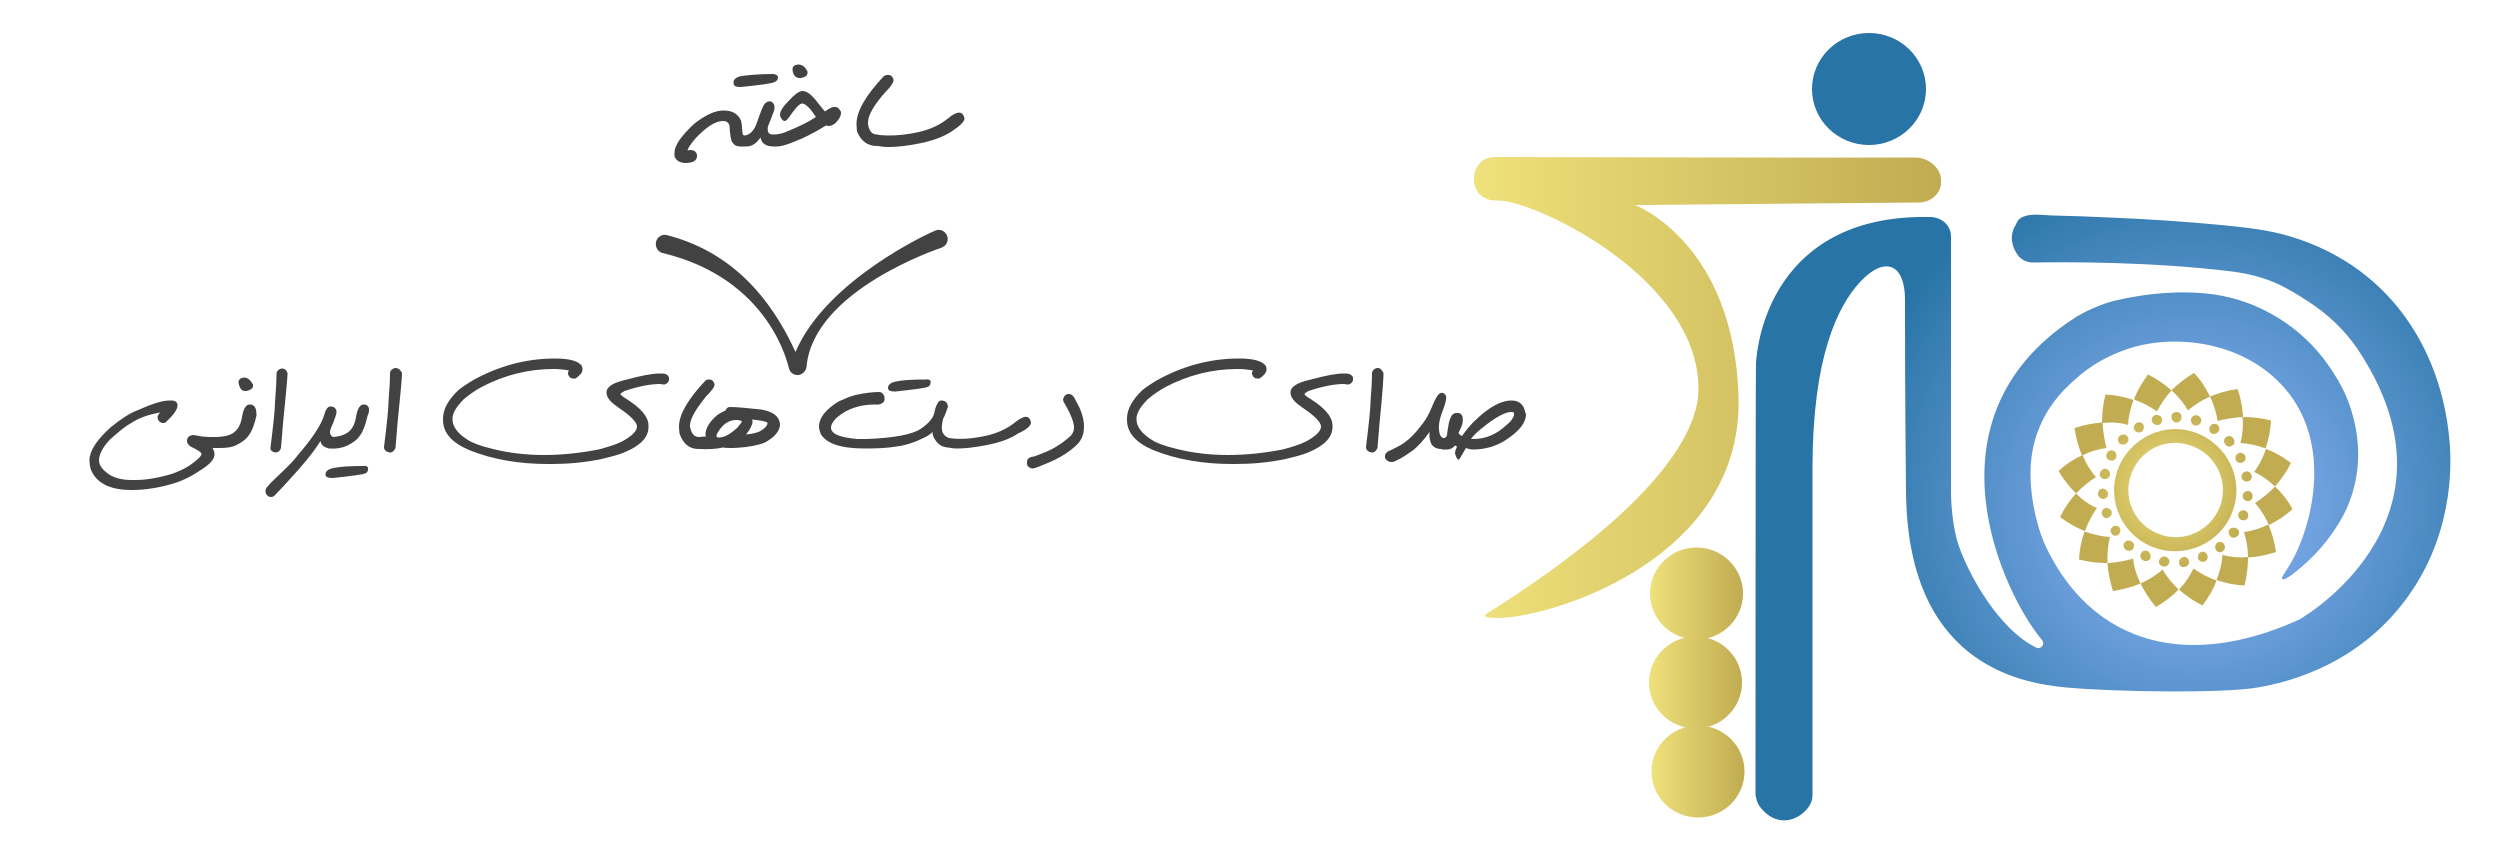<?xml version="1.0" encoding="utf-8"?>
<!-- Generator: Adobe Illustrator 23.0.1, SVG Export Plug-In . SVG Version: 6.00 Build 0)  -->
<svg version="1.1" id="OBJECTS" xmlns="http://www.w3.org/2000/svg" xmlns:xlink="http://www.w3.org/1999/xlink" x="0px" y="0px"
	 viewBox="0 0 500 170" style="enable-background:new 0 0 500 170;" xml:space="preserve">
<g>
	<radialGradient id="XMLID_2_" cx="438.536" cy="101.338" r="71.19" gradientUnits="userSpaceOnUse">
		<stop  offset="4.795011e-07" style="stop-color:#95B9FC"/>
		<stop  offset="1" style="stop-color:#2874A6"/>
	</radialGradient>
	<path id="XMLID_48_" style="fill:url(#XMLID_2_);" d="M406,43c1.6-0.2,3.4,0.1,4.7,0.1c3.7,0.1,7.4,0.2,11.2,0.4
		c7.4,0.3,14.9,0.8,22.3,1.5c4.1,0.4,8.1,0.8,12.1,1.8c21.1,5.5,32,22.7,33.6,41.4c0.5,5.4,0.6,19.6-9.2,32.3
		c-9.1,11.8-21.5,15.7-29.2,17c-6.9,1.2-28.2,0.9-38.2,0c-10-0.9-31.9-5.2-32.1-39.4C381,79.2,381,67,381,59.9c0-7.1-4-8.8-8.9-3.6
		c-4.7,5-9.6,15.4-9.6,37.3v65.4c0,0.8-0.2,1.5-0.6,2.1c-1.4,2.4-6,5.1-9.8,0.4c-0.6-0.7-1-2-1-2.8c0,0,0-84.1,0.1-86
		c0.2-4.3,3.3-30,35-29.3c2.2,0.1,4,1.7,4,3.9c0,10.8,0,40.2,0,51.1c0,3.1,0.5,7.7,1.5,10.6c2,5.9,8,16.8,15.5,20.5
		c1,0.5,1.9-0.7,1.2-1.5c-7.6-9-24.5-44,6.2-64.2c2.2-1.5,5.9-3.1,8.5-3.7c6.5-1.5,13.2-2.1,19.8-1.2c8.9,1.3,17.3,6.4,22.6,13.9
		c3.1,4.4,4.5,7.6,5.5,12.1c1.3,6.1,0.6,12.4-2.2,17.9c-2.1,4-5,7.6-8.4,10.5c-0.4,0.3-3.3,3-4,2.5c-0.3-0.2,1-1.8,2-3.6
		c3.8-6.8,8.4-23.2-1.5-34.6c-8.1-9.3-21.9-11-31.4-7.8c-3.6,1.2-7.4,3.2-10.6,6.2c-1.4,1.3-8.8,7.2-8.8,18.7c0,6,1.7,11.9,3.2,14.9
		c1.5,3,6,12,16.1,16.6c13.7,6.3,28.6,0.3,33.8-2c0.2-0.1,0.3-0.2,0.5-0.2c3.2-1.8,34-21.4,11.6-54.5c-2.5-3.6-5.8-6.7-9.5-9.1
		c-2.4-1.6-4.2-2.6-6-3.5c-3-1.4-6.2-2.2-9.4-2.6c-16.2-2-33.1-1.9-39.8-1.8c-1.3,0-2.5-0.6-3.2-1.7c-0.9-1.4-1.7-3.6-0.2-5.9
		C403.6,43.6,404.7,43.2,406,43z"/>
	<ellipse id="XMLID_47_" style="fill:#2874A6;" cx="373.8" cy="17.8" rx="11.4" ry="11.2"/>
	<g>
		<radialGradient id="SVGID_1_" cx="433.927" cy="97.46" r="16.889" gradientUnits="userSpaceOnUse">
			<stop  offset="0" style="stop-color:#EFE17B"/>
			<stop  offset="1" style="stop-color:#C1AC51"/>
		</radialGradient>
		<path style="fill:url(#SVGID_1_);" d="M420.5,84.5c-1.8,0.1-3.7,0.5-5.6,1.1c0.3,2,0.8,3.8,1.5,5.5c1.6-0.8,3.3-1.3,4.9-1.5
			C420.9,88,420.6,86.3,420.5,84.5z"/>
		<radialGradient id="SVGID_2_" cx="433.927" cy="97.46" r="16.889" gradientUnits="userSpaceOnUse">
			<stop  offset="0" style="stop-color:#EFE17B"/>
			<stop  offset="1" style="stop-color:#C1AC51"/>
		</radialGradient>
		<path style="fill:url(#SVGID_2_);" d="M425.6,85c0.1-1.7,0.5-3.4,1.1-5c-1.7-0.6-3.6-1-5.6-1.1c-0.5,1.9-0.7,3.8-0.7,5.7
			C422.3,84.4,424.1,84.5,425.6,85z"/>
		<radialGradient id="SVGID_3_" cx="433.927" cy="97.46" r="16.889" gradientUnits="userSpaceOnUse">
			<stop  offset="0" style="stop-color:#EFE17B"/>
			<stop  offset="1" style="stop-color:#C1AC51"/>
		</radialGradient>
		<path style="fill:url(#SVGID_3_);" d="M434.3,78.1c-1.3-1.2-2.9-2.3-4.7-3.2c-1.2,1.6-2.2,3.3-2.8,5c1.7,0.6,3.2,1.4,4.6,2.4
			C432.1,80.9,433.1,79.4,434.3,78.1z"/>
		<radialGradient id="SVGID_4_" cx="433.927" cy="97.46" r="16.889" gradientUnits="userSpaceOnUse">
			<stop  offset="0" style="stop-color:#EFE17B"/>
			<stop  offset="1" style="stop-color:#C1AC51"/>
		</radialGradient>
		<path style="fill:url(#SVGID_4_);" d="M437.6,82.1c1.2-1.1,2.7-2,4.4-2.8c-0.8-1.6-1.8-3.3-3.2-4.7c-1.7,1-3.3,2.2-4.5,3.5
			C435.7,79.3,436.8,80.7,437.6,82.1z"/>
		<radialGradient id="SVGID_5_" cx="433.927" cy="97.46" r="16.889" gradientUnits="userSpaceOnUse">
			<stop  offset="0" style="stop-color:#EFE17B"/>
			<stop  offset="1" style="stop-color:#C1AC51"/>
		</radialGradient>
		<path style="fill:url(#SVGID_5_);" d="M448.6,83.4c-0.1-1.8-0.4-3.7-1.1-5.6c-2,0.3-3.8,0.8-5.5,1.5c0.8,1.7,1.3,3.3,1.5,4.9
			C445.1,83.8,446.8,83.5,448.6,83.4z"/>
		<radialGradient id="SVGID_6_" cx="433.927" cy="97.46" r="16.889" gradientUnits="userSpaceOnUse">
			<stop  offset="0" style="stop-color:#EFE17B"/>
			<stop  offset="1" style="stop-color:#C1AC51"/>
		</radialGradient>
		<path style="fill:url(#SVGID_6_);" d="M448.1,88.6c1.7,0.1,3.4,0.5,5,1.1c0.6-1.7,1-3.6,1.1-5.6c-1.9-0.5-3.8-0.7-5.7-0.7
			C448.7,85.2,448.5,87,448.1,88.6z"/>
		<radialGradient id="SVGID_7_" cx="433.927" cy="97.46" r="16.889" gradientUnits="userSpaceOnUse">
			<stop  offset="0" style="stop-color:#EFE17B"/>
			<stop  offset="1" style="stop-color:#C1AC51"/>
		</radialGradient>
		<path style="fill:url(#SVGID_7_);" d="M455,97.3c1.2-1.4,2.3-2.9,3.2-4.7c-1.6-1.2-3.3-2.2-5-2.8c-0.6,1.7-1.4,3.3-2.4,4.6
			C452.2,95,453.6,96,455,97.3z"/>
		<radialGradient id="SVGID_8_" cx="433.927" cy="97.46" r="16.889" gradientUnits="userSpaceOnUse">
			<stop  offset="0" style="stop-color:#EFE17B"/>
			<stop  offset="1" style="stop-color:#C1AC51"/>
		</radialGradient>
		<path style="fill:url(#SVGID_8_);" d="M455,97.3c-1.2,1.3-2.6,2.4-4,3.3c1.1,1.2,2,2.7,2.8,4.4c1.6-0.8,3.2-1.8,4.7-3.2
			C457.5,100,456.3,98.5,455,97.3z"/>
		<radialGradient id="SVGID_9_" cx="433.927" cy="97.46" r="16.889" gradientUnits="userSpaceOnUse">
			<stop  offset="0" style="stop-color:#EFE17B"/>
			<stop  offset="1" style="stop-color:#C1AC51"/>
		</radialGradient>
		<path style="fill:url(#SVGID_9_);" d="M449.6,111.5c1.8-0.1,3.7-0.5,5.6-1.1c-0.3-2-0.8-3.8-1.5-5.5c-1.7,0.8-3.3,1.3-4.9,1.5
			C449.3,108,449.6,109.7,449.6,111.5z"/>
		<radialGradient id="SVGID_10_" cx="433.927" cy="97.46" r="16.889" gradientUnits="userSpaceOnUse">
			<stop  offset="0" style="stop-color:#EFE17B"/>
			<stop  offset="1" style="stop-color:#C1AC51"/>
		</radialGradient>
		<path style="fill:url(#SVGID_10_);" d="M444.5,111c-0.1,1.6-0.5,3.3-1.2,5c1.7,0.6,3.6,1,5.6,1.1c0.5-1.9,0.7-3.8,0.7-5.7
			C447.8,111.6,446.1,111.4,444.5,111z"/>
		<radialGradient id="SVGID_11_" cx="433.927" cy="97.46" r="16.889" gradientUnits="userSpaceOnUse">
			<stop  offset="0" style="stop-color:#EFE17B"/>
			<stop  offset="1" style="stop-color:#C1AC51"/>
		</radialGradient>
		<path style="fill:url(#SVGID_11_);" d="M435.8,117.9c1.3,1.2,2.9,2.3,4.7,3.2c1.2-1.6,2.2-3.3,2.8-5c-1.7-0.6-3.2-1.4-4.6-2.4
			C438,115.1,437.1,116.6,435.8,117.9z"/>
		<radialGradient id="SVGID_12_" cx="433.927" cy="97.46" r="16.889" gradientUnits="userSpaceOnUse">
			<stop  offset="0" style="stop-color:#EFE17B"/>
			<stop  offset="1" style="stop-color:#C1AC51"/>
		</radialGradient>
		<path style="fill:url(#SVGID_12_);" d="M432.5,113.9c-1.2,1.1-2.7,2-4.4,2.8c0.8,1.6,1.8,3.2,3.1,4.7c1.7-1,3.3-2.2,4.5-3.5
			C434.5,116.7,433.3,115.3,432.5,113.9z"/>
		<radialGradient id="SVGID_13_" cx="433.927" cy="97.46" r="16.889" gradientUnits="userSpaceOnUse">
			<stop  offset="0" style="stop-color:#EFE17B"/>
			<stop  offset="1" style="stop-color:#C1AC51"/>
		</radialGradient>
		<path style="fill:url(#SVGID_13_);" d="M421.5,112.6c0.1,1.8,0.5,3.7,1.1,5.6c2-0.3,3.8-0.8,5.5-1.5c-0.8-1.6-1.3-3.3-1.5-5
			C425.1,112.2,423.4,112.5,421.5,112.6z"/>
		<radialGradient id="SVGID_14_" cx="433.927" cy="97.46" r="16.889" gradientUnits="userSpaceOnUse">
			<stop  offset="0" style="stop-color:#EFE17B"/>
			<stop  offset="1" style="stop-color:#C1AC51"/>
		</radialGradient>
		<path style="fill:url(#SVGID_14_);" d="M422,107.4c-1.6-0.1-3.4-0.5-5.1-1.1c-0.6,1.7-1,3.6-1.1,5.6c1.9,0.5,3.8,0.7,5.7,0.7
			C421.4,110.8,421.6,109,422,107.4z"/>
		<radialGradient id="SVGID_15_" cx="433.927" cy="97.46" r="16.889" gradientUnits="userSpaceOnUse">
			<stop  offset="0" style="stop-color:#EFE17B"/>
			<stop  offset="1" style="stop-color:#C1AC51"/>
		</radialGradient>
		<path style="fill:url(#SVGID_15_);" d="M415.2,98.7c-1.2,1.3-2.3,2.9-3.2,4.7c1.6,1.2,3.3,2.2,5,2.8c0.6-1.7,1.4-3.2,2.4-4.6
			C417.9,101,416.5,100,415.2,98.7z"/>
		<radialGradient id="SVGID_16_" cx="433.927" cy="97.46" r="16.889" gradientUnits="userSpaceOnUse">
			<stop  offset="0" style="stop-color:#EFE17B"/>
			<stop  offset="1" style="stop-color:#C1AC51"/>
		</radialGradient>
		<path style="fill:url(#SVGID_16_);" d="M419.2,95.4c-1.1-1.2-2-2.7-2.7-4.4c-1.7,0.8-3.3,1.8-4.8,3.2c1,1.7,2.2,3.2,3.5,4.5
			C416.4,97.4,417.8,96.3,419.2,95.4z"/>
		<radialGradient id="SVGID_17_" cx="433.927" cy="97.46" r="16.889" gradientUnits="userSpaceOnUse">
			<stop  offset="0" style="stop-color:#EFE17B"/>
			<stop  offset="1" style="stop-color:#C1AC51"/>
		</radialGradient>
		<path style="fill:url(#SVGID_17_);" d="M423.2,91.6c0.2-0.4,0.1-1.1-0.4-1.4c-0.5-0.3-1.1-0.1-1.4,0.4c-0.3,0.5-0.1,1.2,0.4,1.4
			C422.4,92.3,423,92.1,423.2,91.6z"/>
		<radialGradient id="SVGID_18_" cx="433.927" cy="97.46" r="16.889" gradientUnits="userSpaceOnUse">
			<stop  offset="0" style="stop-color:#EFE17B"/>
			<stop  offset="1" style="stop-color:#C1AC51"/>
		</radialGradient>
		<path style="fill:url(#SVGID_18_);" d="M425.4,88.6c0.4-0.4,0.4-1,0-1.4c-0.4-0.4-1-0.4-1.5,0c-0.4,0.4-0.4,1.1,0,1.5
			C424.4,89,425,89,425.4,88.6z"/>
		<radialGradient id="SVGID_19_" cx="433.927" cy="97.46" r="16.889" gradientUnits="userSpaceOnUse">
			<stop  offset="0" style="stop-color:#EFE17B"/>
			<stop  offset="1" style="stop-color:#C1AC51"/>
		</radialGradient>
		<path style="fill:url(#SVGID_19_);" d="M428.3,86.4c0.4-0.3,0.6-0.9,0.4-1.4c-0.2-0.5-0.9-0.7-1.4-0.4c-0.5,0.3-0.7,1-0.4,1.4
			C427.2,86.5,427.8,86.6,428.3,86.4z"/>
		<radialGradient id="SVGID_20_" cx="433.927" cy="97.46" r="16.889" gradientUnits="userSpaceOnUse">
			<stop  offset="0" style="stop-color:#EFE17B"/>
			<stop  offset="1" style="stop-color:#C1AC51"/>
		</radialGradient>
		<path style="fill:url(#SVGID_20_);" d="M431.7,85c0.5-0.1,0.8-0.7,0.7-1.2c-0.1-0.6-0.7-0.9-1.3-0.8c-0.6,0.1-0.9,0.8-0.7,1.3
			C430.6,84.8,431.2,85.1,431.7,85z"/>
		<radialGradient id="SVGID_21_" cx="433.927" cy="97.46" r="16.889" gradientUnits="userSpaceOnUse">
			<stop  offset="0" style="stop-color:#EFE17B"/>
			<stop  offset="1" style="stop-color:#C1AC51"/>
		</radialGradient>
		<path style="fill:url(#SVGID_21_);" d="M435.3,84.5c0.5,0,1-0.4,1-1c0.1-0.6-0.4-1.1-1-1.1c-0.6,0-1.1,0.5-1,1
			C434.3,84.1,434.8,84.5,435.3,84.5z"/>
		<radialGradient id="SVGID_22_" cx="433.927" cy="97.46" r="16.889" gradientUnits="userSpaceOnUse">
			<stop  offset="0" style="stop-color:#EFE17B"/>
			<stop  offset="1" style="stop-color:#C1AC51"/>
		</radialGradient>
		<path style="fill:url(#SVGID_22_);" d="M438.9,85.1c0.5,0.1,1.1-0.1,1.3-0.7c0.2-0.5-0.1-1.1-0.7-1.3c-0.6-0.2-1.2,0.2-1.3,0.7
			C438.1,84.4,438.4,84.9,438.9,85.1z"/>
		<radialGradient id="SVGID_23_" cx="433.927" cy="97.46" r="16.889" gradientUnits="userSpaceOnUse">
			<stop  offset="0" style="stop-color:#EFE17B"/>
			<stop  offset="1" style="stop-color:#C1AC51"/>
		</radialGradient>
		<path style="fill:url(#SVGID_23_);" d="M443.7,86.3c0.3-0.5,0.2-1.1-0.3-1.4c-0.5-0.3-1.2-0.1-1.4,0.4c-0.3,0.5-0.1,1.1,0.3,1.4
			C442.7,86.9,443.3,86.8,443.7,86.3z"/>
		<radialGradient id="SVGID_24_" cx="433.927" cy="97.46" r="16.889" gradientUnits="userSpaceOnUse">
			<stop  offset="0" style="stop-color:#EFE17B"/>
			<stop  offset="1" style="stop-color:#C1AC51"/>
		</radialGradient>
		<path style="fill:url(#SVGID_24_);" d="M446.5,89.1c0.5-0.3,0.5-1,0.1-1.5c-0.4-0.5-1.1-0.5-1.5-0.1c-0.4,0.4-0.4,1,0,1.4
			C445.4,89.4,446,89.4,446.5,89.1z"/>
		<radialGradient id="SVGID_25_" cx="433.927" cy="97.46" r="16.889" gradientUnits="userSpaceOnUse">
			<stop  offset="0" style="stop-color:#EFE17B"/>
			<stop  offset="1" style="stop-color:#C1AC51"/>
		</radialGradient>
		<path style="fill:url(#SVGID_25_);" d="M448.5,92.5c0.5-0.2,0.8-0.8,0.5-1.4c-0.3-0.5-0.9-0.7-1.4-0.4c-0.5,0.3-0.7,0.9-0.4,1.4
			C447.4,92.5,447.9,92.7,448.5,92.5z"/>
		<radialGradient id="SVGID_26_" cx="433.927" cy="97.46" r="16.889" gradientUnits="userSpaceOnUse">
			<stop  offset="0" style="stop-color:#EFE17B"/>
			<stop  offset="1" style="stop-color:#C1AC51"/>
		</radialGradient>
		<path style="fill:url(#SVGID_26_);" d="M448.3,95.5c0.1,0.5,0.6,0.9,1.2,0.8c0.6-0.1,1-0.6,0.8-1.2c-0.1-0.6-0.7-0.9-1.2-0.8
			C448.5,94.5,448.2,95,448.3,95.5z"/>
		<radialGradient id="SVGID_27_" cx="433.927" cy="97.46" r="16.889" gradientUnits="userSpaceOnUse">
			<stop  offset="0" style="stop-color:#EFE17B"/>
			<stop  offset="1" style="stop-color:#C1AC51"/>
		</radialGradient>
		<path style="fill:url(#SVGID_27_);" d="M449.6,98.2c-0.6,0-1,0.4-1.1,0.9c0,0.5,0.3,1,0.9,1.1c0.6,0.1,1.1-0.3,1.1-0.9
			C450.6,98.7,450.1,98.2,449.6,98.2z"/>
		<radialGradient id="SVGID_28_" cx="433.927" cy="97.46" r="16.889" gradientUnits="userSpaceOnUse">
			<stop  offset="0" style="stop-color:#EFE17B"/>
			<stop  offset="1" style="stop-color:#C1AC51"/>
		</radialGradient>
		<path style="fill:url(#SVGID_28_);" d="M449,102.1c-0.5-0.2-1.1,0.1-1.3,0.6c-0.2,0.5,0.1,1.1,0.6,1.3c0.5,0.2,1.1,0,1.3-0.6
			C449.8,102.9,449.5,102.3,449,102.1z"/>
		<radialGradient id="SVGID_29_" cx="433.927" cy="97.46" r="16.889" gradientUnits="userSpaceOnUse">
			<stop  offset="0" style="stop-color:#EFE17B"/>
			<stop  offset="1" style="stop-color:#C1AC51"/>
		</radialGradient>
		<path style="fill:url(#SVGID_29_);" d="M445.9,105.9c-0.3,0.4-0.2,1,0.2,1.4c0.4,0.4,1.1,0.3,1.5-0.2c0.4-0.5,0.2-1.2-0.3-1.4
			C446.8,105.4,446.2,105.5,445.9,105.9z"/>
		<radialGradient id="SVGID_30_" cx="433.927" cy="97.46" r="16.889" gradientUnits="userSpaceOnUse">
			<stop  offset="0" style="stop-color:#EFE17B"/>
			<stop  offset="1" style="stop-color:#C1AC51"/>
		</radialGradient>
		<path style="fill:url(#SVGID_30_);" d="M443.4,108.6c-0.4,0.3-0.5,0.9-0.2,1.4c0.3,0.5,1,0.6,1.4,0.2c0.5-0.4,0.5-1,0.1-1.5
			C444.4,108.3,443.8,108.3,443.4,108.6z"/>
		<radialGradient id="SVGID_31_" cx="433.927" cy="97.46" r="16.889" gradientUnits="userSpaceOnUse">
			<stop  offset="0" style="stop-color:#EFE17B"/>
			<stop  offset="1" style="stop-color:#C1AC51"/>
		</radialGradient>
		<path style="fill:url(#SVGID_31_);" d="M440.2,110.4c-0.5,0.2-0.7,0.8-0.6,1.3c0.2,0.5,0.8,0.8,1.3,0.6c0.6-0.2,0.8-0.9,0.5-1.4
			C441.3,110.5,440.7,110.2,440.2,110.4z"/>
		<radialGradient id="SVGID_32_" cx="433.927" cy="97.46" r="16.889" gradientUnits="userSpaceOnUse">
			<stop  offset="0" style="stop-color:#EFE17B"/>
			<stop  offset="1" style="stop-color:#C1AC51"/>
		</radialGradient>
		<path style="fill:url(#SVGID_32_);" d="M436.7,111.4c-0.5,0.1-0.9,0.5-0.9,1.1c0,0.6,0.5,1,1.1,0.9c0.6-0.1,1-0.6,0.9-1.2
			C437.7,111.7,437.2,111.3,436.7,111.4z"/>
		<radialGradient id="SVGID_33_" cx="433.927" cy="97.46" r="16.889" gradientUnits="userSpaceOnUse">
			<stop  offset="0" style="stop-color:#EFE17B"/>
			<stop  offset="1" style="stop-color:#C1AC51"/>
		</radialGradient>
		<path style="fill:url(#SVGID_33_);" d="M433,111.3c-0.5-0.1-1,0.3-1.2,0.8c-0.1,0.5,0.2,1.1,0.9,1.2c0.6,0.1,1.1-0.3,1.2-0.9
			C433.9,111.9,433.5,111.4,433,111.3z"/>
		<radialGradient id="SVGID_34_" cx="433.927" cy="97.46" r="16.889" gradientUnits="userSpaceOnUse">
			<stop  offset="0" style="stop-color:#EFE17B"/>
			<stop  offset="1" style="stop-color:#C1AC51"/>
		</radialGradient>
		<path style="fill:url(#SVGID_34_);" d="M429.5,110.2c-0.5-0.2-1.1,0-1.3,0.5c-0.3,0.5-0.1,1.1,0.5,1.4c0.6,0.3,1.2,0,1.4-0.5
			C430.2,111,430,110.5,429.5,110.2z"/>
		<radialGradient id="SVGID_35_" cx="433.927" cy="97.46" r="16.889" gradientUnits="userSpaceOnUse">
			<stop  offset="0" style="stop-color:#EFE17B"/>
			<stop  offset="1" style="stop-color:#C1AC51"/>
		</radialGradient>
		<path style="fill:url(#SVGID_35_);" d="M425,108.4c-0.4,0.4-0.4,1.1,0.1,1.5c0.5,0.4,1.1,0.3,1.5-0.1c0.3-0.5,0.3-1.1-0.1-1.4
			C426,108,425.4,108,425,108.4z"/>
		<radialGradient id="SVGID_36_" cx="433.927" cy="97.46" r="16.889" gradientUnits="userSpaceOnUse">
			<stop  offset="0" style="stop-color:#EFE17B"/>
			<stop  offset="1" style="stop-color:#C1AC51"/>
		</radialGradient>
		<path style="fill:url(#SVGID_36_);" d="M422.6,105.3c-0.5,0.3-0.6,0.9-0.3,1.4s1,0.6,1.4,0.2c0.4-0.3,0.5-1,0.2-1.4
			C423.7,105.2,423.1,105,422.6,105.3z"/>
		<radialGradient id="SVGID_37_" cx="433.927" cy="97.46" r="16.889" gradientUnits="userSpaceOnUse">
			<stop  offset="0" style="stop-color:#EFE17B"/>
			<stop  offset="1" style="stop-color:#C1AC51"/>
		</radialGradient>
		<path style="fill:url(#SVGID_37_);" d="M421.1,101.6c-0.5,0.1-0.9,0.7-0.7,1.3c0.2,0.6,0.8,0.9,1.3,0.6c0.5-0.2,0.8-0.8,0.6-1.3
			C422.1,101.8,421.6,101.5,421.1,101.6z"/>
		<radialGradient id="SVGID_38_" cx="433.927" cy="97.46" r="16.889" gradientUnits="userSpaceOnUse">
			<stop  offset="0" style="stop-color:#EFE17B"/>
			<stop  offset="1" style="stop-color:#C1AC51"/>
		</radialGradient>
		<path style="fill:url(#SVGID_38_);" d="M421.6,98.7c0-0.5-0.5-0.9-1-1c-0.6,0-1,0.5-1,1.1c0,0.6,0.6,1,1.1,1
			C421.3,99.7,421.7,99.2,421.6,98.7z"/>
		<radialGradient id="SVGID_39_" cx="433.927" cy="97.46" r="16.889" gradientUnits="userSpaceOnUse">
			<stop  offset="0" style="stop-color:#EFE17B"/>
			<stop  offset="1" style="stop-color:#C1AC51"/>
		</radialGradient>
		<path style="fill:url(#SVGID_39_);" d="M420.8,95.8c0.6,0.1,1.1-0.3,1.2-0.8c0.1-0.5-0.2-1-0.7-1.2c-0.5-0.2-1.1,0.2-1.3,0.8
			C419.8,95.2,420.2,95.7,420.8,95.8z"/>
		<radialGradient id="SVGID_40_" cx="433.927" cy="97.46" r="16.889" gradientUnits="userSpaceOnUse">
			<stop  offset="0" style="stop-color:#EFE17B"/>
			<stop  offset="1" style="stop-color:#C1AC51"/>
		</radialGradient>
		<path style="fill:url(#SVGID_40_);" d="M446.5,102.3c2.4-6.3-0.9-13.3-7.2-15.7c-6.3-2.4-13.3,0.9-15.7,7.2
			c-2.4,6.3,0.9,13.4,7.2,15.7C437.1,111.8,444.2,108.6,446.5,102.3z M431.8,106.8c-4.9-1.8-7.4-7.3-5.5-12.1
			c1.8-4.9,7.2-7.4,12.1-5.5c4.9,1.8,7.4,7.2,5.6,12.1C442.1,106.2,436.7,108.7,431.8,106.8z"/>
	</g>
	<g>
		<linearGradient id="XMLID_3_" gradientUnits="userSpaceOnUse" x1="294.767" y1="77.6" x2="388.215" y2="77.6">
			<stop  offset="0" style="stop-color:#EFE17B"/>
			<stop  offset="1" style="stop-color:#C1AC51"/>
		</linearGradient>
		<path id="XMLID_46_" style="fill:url(#XMLID_3_);" d="M388.2,35.7c0,0.4,0,0.8,0,1.2c-0.3,2.1-2.3,3.6-4.4,3.6
			C371.5,40.6,327,41,327,41s19.8,7.5,20.7,38.3c0.9,29.6-30.8,42.1-45.3,44.1c-1.7,0.2-6.8,0.5-5-0.7c6.3-4.1,39.7-24.6,42.2-43.1
			c2-23.2-32.8-39.7-40.1-39.5c-6.3,0.3-6.1-8.6-0.6-8.7c12.4,0,65.3,0.2,84.3,0.1C385.6,31.6,387.9,33.3,388.2,35.7z"/>
		<linearGradient id="XMLID_4_" gradientUnits="userSpaceOnUse" x1="330.025" y1="118.657" x2="348.638" y2="118.657">
			<stop  offset="0" style="stop-color:#EFE17B"/>
			<stop  offset="1" style="stop-color:#C1AC51"/>
		</linearGradient>
		<ellipse id="XMLID_45_" style="fill:url(#XMLID_4_);" cx="339.3" cy="118.7" rx="9.3" ry="9.2"/>
		<linearGradient id="XMLID_5_" gradientUnits="userSpaceOnUse" x1="329.769" y1="136.468" x2="348.381" y2="136.468">
			<stop  offset="0" style="stop-color:#EFE17B"/>
			<stop  offset="1" style="stop-color:#C1AC51"/>
		</linearGradient>
		<ellipse id="XMLID_44_" style="fill:url(#XMLID_5_);" cx="339.1" cy="136.5" rx="9.3" ry="9.2"/>
		<linearGradient id="XMLID_6_" gradientUnits="userSpaceOnUse" x1="330.282" y1="154.278" x2="348.895" y2="154.278">
			<stop  offset="0" style="stop-color:#EFE17B"/>
			<stop  offset="1" style="stop-color:#C1AC51"/>
		</linearGradient>
		<ellipse id="XMLID_43_" style="fill:url(#XMLID_6_);" cx="339.6" cy="154.3" rx="9.3" ry="9.2"/>
	</g>
</g>
<g>
	<path style="fill:#424242;" d="M188.4,49.5c0.9-0.4,1.4-1.4,1-2.4c-0.4-0.9-1.4-1.4-2.3-1c-1.1,0.4-21.9,9.9-28,24.3
		c-3.4-7.4-10.4-19.5-25.8-23.4c-0.9-0.2-1.9,0.4-2.1,1.4c-0.2,1,0.4,2,1.3,2.2c21.8,5.2,25.2,22.9,25.3,23.1
		c0.2,0.8,0.9,1.3,1.7,1.3c0.1,0,0.1,0,0.2,0c0.8-0.1,1.5-0.8,1.6-1.6C162.6,58,188.1,49.6,188.4,49.5z"/>
	<path style="fill:#424242;" d="M50.2,80.9c-0.3,0-0.5,0-0.7,0.1c-0.5,0.3-0.9,1.1-1.1,2.4c-0.2,1.3-0.7,2.3-1.4,2.9
		c-0.7,0.7-1.9,1-3.5,1.1c0,0,0,0,0,0c-0.7,0-1.2,0-1.7,0c-0.5,0-1-0.1-1.4-0.1c-0.4-0.1-0.7-0.1-1-0.2c-0.3,0-0.6-0.1-0.8-0.1
		c-0.8,0.1-1.2,0.5-1.2,1.2v0c0,0.4,0.2,0.7,0.7,1.1c1.5,0.7,2.2,1.2,2.2,1.5c0,0.4-0.8,1.2-2.4,2.3c-0.9,0.6-2,1.1-3.3,1.6
		c-2.9,0.9-5.4,1.3-7.6,1.3h-0.7c-1.6,0-3.1-0.3-4.3-1c-1.4-0.9-2.2-1.9-2.2-2.9c0-1.2,0.7-2.6,2.2-4.2c1.8-1.6,3.1-2.7,4.1-3.2
		c1.6-1.1,3.6-1.8,5.9-2.2c-0.3,0.4-0.5,0.7-0.5,0.9c0.1,0.8,0.5,1.2,1.2,1.2h0.1l0.3-0.1c1.6-1.5,2.4-2.6,2.4-3.4l0-0.2
		c-0.1-0.5-0.5-0.8-1.2-0.8h-0.4c-1.5,0-3.6,0.7-6.5,2c-1.4,0.5-3.2,1.7-5.2,3.3c-2.9,2.6-4.3,4.8-4.3,6.6v0.3
		c0,0.4,0.1,0.9,0.2,1.4c1,2.8,3.7,4.3,8.2,4.3c2.9,0,5.8-0.5,8.7-1.4c2.1-0.7,3.7-1.6,5-2.5c2-1.2,2.9-2.3,2.9-3.2
		c0-0.4-0.1-0.8-0.4-1.3l0.9,0h0.4c0,0,0,0,0.1,0c1.2,0,2.4-0.1,3.4-0.6c1-0.5,1.9-1.1,2.5-2c0.6-0.8,1.1-2.1,1.5-3.9
		C51.3,81.9,51.1,81.1,50.2,80.9z"/>
	<path style="fill:#424242;" d="M49,78.2h0.3c0.8-0.2,1.3-0.5,1.3-1v-0.3c-0.5-0.9-1.1-1.4-1.8-1.4c-0.7,0.1-1.1,0.4-1.1,1
		C47.9,77.6,48.3,78.2,49,78.2z"/>
	<path style="fill:#424242;" d="M55.1,90.5L55.1,90.5c0.5,0,0.9-0.3,1.1-0.9l0.4-4.9c0.6-5.9,0.9-9.2,0.9-9.9l0-0.2
		c-0.2-0.6-0.6-0.9-1.1-0.9h-0.1c-0.7,0.2-1,0.6-1,1.1c0,1.3-0.1,3.2-0.3,5.7c0,1.2-0.3,4.2-0.9,9C54,90,54.4,90.4,55.1,90.5z"/>
	<path style="fill:#424242;" d="M73,80.9c-0.3,0-0.5,0-0.7,0.1c-0.5,0.3-0.9,1.1-1.1,2.4c-0.2,1.3-0.7,2.3-1.4,2.9
		c-0.7,0.6-1.8,1-3.2,1.1c-0.2-0.1-0.4-0.3-0.5-0.5c-0.2-0.4-0.1-0.8,0.1-1.3c0.2-0.5,0.5-1.1,0.7-1.8c0.3-0.7,0.4-1.1,0.4-1.4v0
		c0-0.2,0-0.3-0.1-0.5c-0.2-0.4-0.6-0.6-1-0.6c-0.5-0.1-1,0.4-1.3,1.5c-0.3,1.1-1,2.5-2.1,4.1c-0.9,1.3-2,2.7-3.3,4.2
		c-0.4,0.6-1.5,1.8-3.3,3.5c-1.7,1.6-2.5,2.4-2.5,2.5c-0.4,0.4-0.6,0.7-0.6,1.1v0.1c0,0.1,0,0.2,0.1,0.4c0.2,0.5,0.6,0.7,1,0.7
		c0.2,0,0.3,0,0.4-0.1c0.1,0,0.4-0.2,0.7-0.6c0.8-0.8,1.7-1.8,2.7-2.9c2.5-2.7,4.6-5.2,6.1-7.6c0.1,0.7,0.6,1.2,1.4,1.4
		c0.1,0.1,0.3,0.1,0.5,0.1c1.3,0.1,2.4-0.1,3.5-0.6c1-0.5,1.9-1.1,2.5-2c0.6-0.8,1.1-2.1,1.5-3.9C74.1,81.9,73.8,81.1,73,80.9z"/>
	<path style="fill:#424242;" d="M73.4,93.3c-0.2-0.1-0.4-0.2-0.7-0.1c-2.6,0-4.6,0.1-6,0.4c-1,0.2-1.6,0.6-1.6,1.3
		c0,0.5,0.5,0.7,1.4,0.7h0.1c3.7-0.4,5.9-0.7,6.4-0.9c0.3-0.1,0.4-0.3,0.5-0.4c0.1-0.2,0.1-0.3,0.1-0.5
		C73.7,93.5,73.5,93.4,73.4,93.3z"/>
	<path style="fill:#424242;" d="M79.1,73.6H79c-0.7,0.2-1,0.6-1,1.1c0,1.3-0.1,3.2-0.3,5.7c0,1.2-0.3,4.2-0.9,9c0,0.6,0.4,1,1.2,1.1
		h0c0.5,0,0.8-0.3,1.1-0.9l0.4-4.9c0.6-5.9,0.9-9.2,0.9-9.9l0-0.2C80.1,74,79.7,73.6,79.1,73.6z"/>
	<path style="fill:#424242;" d="M132.4,74.7h-0.5c-1.4,0-3.6,0.4-6.5,1.2c-2.7,0.6-4.1,1.4-4.1,2.6v0c0,0.5,0.2,1,0.6,1.5
		c0.5,0.6,1.2,1.1,1.9,1.6c2.4,1.6,3.6,2.9,3.6,3.7c0,0.9-1,1.9-3,3c-1.2,0.6-2.8,1.1-4.7,1.6c-3.6,0.7-7.3,1.1-10.9,1.1
		c-3.6,0-7-0.4-10.2-1.2c-2.5-0.6-4.1-1.2-5-1.8c-2.1-1.3-3.1-2.7-3.1-4.1v-0.2c0-1.1,0.8-2.4,2.3-3.9c1.2-1,2.4-1.8,3.5-2.4
		c4.6-2.4,9.4-3.6,14.4-3.6c1.1,0,2.1,0.1,3.1,0.3v0c-0.1,0.2-0.2,0.3-0.2,0.4v0.3c0.2,0.6,0.5,0.9,1.1,0.9h0.1l0.3,0
		c0.9-0.6,1.4-1.2,1.4-1.8v-0.1c0-0.3-0.1-0.5-0.2-0.7c-0.7-0.9-2.4-1.4-5.3-1.4c-5.8,0-11.3,1.5-16.5,4.4c-0.8,0.5-1.8,1.1-2.8,1.9
		c-2,1.9-3.1,3.8-3.1,5.7V84c0,2.5,1.7,4.5,5.2,6c4.7,1.9,10,2.8,15.8,2.8h0.7c3.3,0,6.7-0.3,10-1c2.1-0.5,3.6-0.9,4.5-1.3
		c3.2-1.3,4.9-3,4.9-5.1v-0.3c0-1.7-1.5-3.5-4.4-5.3c-0.8-0.5-1.2-0.8-1.2-1c0-0.1,0.3-0.3,0.8-0.6c3-1,5.3-1.4,7.1-1.4l0.7,0.1
		l0.2,0c0.6-0.2,0.9-0.5,0.9-1.1v0l0-0.3C133.6,75,133.2,74.7,132.4,74.7z"/>
	<path style="fill:#424242;" d="M152.2,81.9c-2.8-0.3-4.9-0.5-6.2-0.5c-0.4,0-0.7,0.2-0.9,0.7c-0.7,0.3-1.5,0.7-2.2,1.4
		c-1.2,1.2-1.8,2.3-1.8,3.4c0,0.1,0,0.3,0.1,0.4c-0.3,0-0.7,0-1.3,0.1c0,0,0,0,0,0c0,0,0,0-0.1,0c-1,0-1.5-0.7-1.8-2v-0.3
		c0-1.3,1.1-3.2,3.2-5.8c1.1-1.1,1.7-1.9,1.7-2.3v-0.2c-0.2-0.6-0.5-0.9-1-0.9h-0.4l-0.4,0.2c-3.5,3.7-5.3,6.8-5.3,9.2v0.2l0.1,1.2
		c0.7,2,1.9,3.1,3.8,3.1c0.1,0,0.1,0,0.2,0c0,0,0.1,0,0.1,0c1.6,0.1,3.2,0,4.6-0.3c0,0,0.5,0.1,1.6,0.1c1,0,2-0.1,3-0.2
		c2.2-0.3,3.6-0.7,4.3-1.2c1.6-1,2.5-2.1,2.5-3.4C155.8,83.2,154.6,82.3,152.2,81.9z M147.5,85.5c-1.4,1.3-2.6,2-3.7,2
		c-0.4,0-0.5-0.1-0.5-0.3c0-0.2,0.1-0.5,0.3-0.8c1-1.6,2.2-2.4,3.6-2.4c0.6,0,1,0.1,1.2,0.3C148.3,84.5,148,84.9,147.5,85.5z
		 M151.9,86.3c-0.7,0.3-1.6,0.5-2.7,0.6c0.9-1.1,1.3-2,1.3-2.6c0-0.1,0-0.3-0.1-0.4v0l0.9,0.1c1.5,0.2,2.2,0.4,2.2,0.6
		C153.5,85.1,153,85.7,151.9,86.3z"/>
	<path style="fill:#424242;" d="M185.9,76c-0.2-0.1-0.4-0.2-0.7-0.1c-2.6,0-4.6,0.1-6,0.4c-1,0.2-1.6,0.6-1.6,1.3
		c0,0.5,0.5,0.7,1.4,0.7h0.1c3.7-0.4,5.9-0.7,6.4-0.9c0.3-0.1,0.4-0.3,0.5-0.4c0.1-0.2,0.1-0.3,0.1-0.5
		C186.2,76.2,186.1,76.1,185.9,76z"/>
	<path style="fill:#424242;" d="M206.2,84.5L206.2,84.5c-0.3-1.5-1.3-1.5-3.1-0.1c-1.7,1.4-3.9,2.4-6.6,2.9
		c-2.6,0.5-4.8,0.6-6.7,0.3c-0.1,0-0.1,0-0.2-0.1c-0.7-0.3-1.1-0.8-1.2-1.5c-0.1-0.5,0-1.2,0.2-2.2c0.4-0.7,0.7-1.6,1-2.5
		c-0.1-0.7-0.4-1.1-1.2-1.2c-0.2,0-0.4,0-0.5,0.1c-0.4,0.3-0.8,1.1-1,2.2c-0.2,1.2-1.2,2.3-2.8,3.4c-1.7,1.1-5.3,1.8-10.8,2h0
		l-1.8,0c-3.5-0.3-5.3-1-5.3-2.3c0-0.5,0.4-1.3,1.3-2.1c2-1.7,4.6-2.5,7.5-2.5h0.8c0.7-0.2,1.1-0.5,1.1-1.1v-0.4
		c-0.2-0.7-0.6-1-1.1-1c-1.3,0-2.9,0.2-4.7,0.6c-1.2,0.3-2.3,0.8-3.4,1.3c-2.6,1.6-3.9,3.3-3.9,5c0,0.4,0.1,0.8,0.3,1.4
		c1.1,2,4,3,8.9,3c2.5,0,4.6-0.1,6.3-0.4c1.7-0.2,3.6-0.8,5.6-1.8c0.6-0.3,1.1-0.6,1.6-1.1c0,0.6,0.2,1.1,0.5,1.5
		c0.4,0.7,1,1.2,1.6,1.4c0.4,0.1,0.7,0.2,1,0.2c0.5,0.1,1.1,0.2,1.9,0.2c1.4,0,3.4-0.2,5.9-0.7c2.5-0.5,4.6-1.2,6.2-2.3
		C205.4,85.9,206.2,85.1,206.2,84.5z"/>
	<path style="fill:#424242;" d="M213.8,78.8L213.8,78.8c-0.7,0-1,0.4-1.2,1.1l0.1,0.4c1.4,2.4,2.1,4.1,2.1,5.2v0
		c0,0.6-0.2,1.2-0.7,1.7c-1.2,1.1-2.4,1.9-3.5,2.5c-1.1,0.6-2.4,1.1-3.8,1.6c-1,0.1-1.4,0.5-1.4,1.1v0.3c0,0.5,0.4,0.9,1.1,1
		c0.5,0,1.9-0.6,4.4-1.7c1.6-0.8,3-1.7,4.1-2.7c1.2-1,1.8-2.3,1.8-3.9c0-1.6-0.5-3.3-1.5-5C214.8,79.3,214.4,78.8,213.8,78.8z"/>
	<path style="fill:#424242;" d="M269.2,74.7h-0.5c-1.4,0-3.6,0.4-6.5,1.2c-2.7,0.6-4.1,1.4-4.1,2.6v0c0,0.5,0.2,1,0.6,1.5
		c0.5,0.6,1.2,1.1,1.9,1.6c2.4,1.6,3.6,2.9,3.6,3.7c0,0.9-1,1.9-3,3c-1.2,0.6-2.8,1.1-4.7,1.6c-3.6,0.7-7.3,1.1-10.9,1.1
		c-3.6,0-7-0.4-10.2-1.2c-2.5-0.6-4.1-1.2-5-1.8c-2.1-1.3-3.1-2.7-3.1-4.1v-0.2c0-1.1,0.8-2.4,2.3-3.9c1.2-1,2.4-1.8,3.5-2.4
		c4.6-2.4,9.4-3.6,14.4-3.6c1.1,0,2.1,0.1,3.1,0.3v0c-0.1,0.2-0.2,0.3-0.2,0.4v0.3c0.2,0.6,0.5,0.9,1.1,0.9h0.1l0.3,0
		c0.9-0.6,1.4-1.2,1.4-1.8v-0.1c0-0.3-0.1-0.5-0.2-0.7c-0.7-0.9-2.4-1.4-5.3-1.4c-5.8,0-11.3,1.5-16.5,4.4c-0.8,0.5-1.8,1.1-2.8,1.9
		c-2,1.9-3.1,3.8-3.1,5.7V84c0,2.5,1.7,4.5,5.2,6c4.7,1.9,10,2.8,15.8,2.8h0.7c3.3,0,6.7-0.3,10-1c2.1-0.5,3.6-0.9,4.5-1.3
		c3.2-1.3,4.9-3,4.9-5.1v-0.3c0-1.7-1.5-3.5-4.4-5.3c-0.8-0.5-1.2-0.8-1.2-1c0-0.1,0.3-0.3,0.8-0.6c3-1,5.3-1.4,7.1-1.4l0.7,0.1
		l0.2,0c0.6-0.2,0.9-0.5,0.9-1.1v0l0-0.3C270.4,75,269.9,74.7,269.2,74.7z"/>
	<path style="fill:#424242;" d="M275.5,73.6h-0.1c-0.7,0.2-1,0.6-1,1.1c0,1.3-0.1,3.2-0.3,5.7c0,1.2-0.3,4.2-0.9,9
		c0,0.6,0.4,1,1.2,1.1h0c0.5,0,0.8-0.3,1.1-0.9l0.4-4.9c0.6-5.9,0.8-9.2,0.8-9.9l0-0.2C276.4,74,276.1,73.6,275.5,73.6z"/>
	<path style="fill:#424242;" d="M304.9,81.9c-0.4-1.2-1.3-1.8-2.6-1.8c-1.6,0-3.5,0.8-5.6,2.5c-0.5,0.4-1.3,1.1-2.2,2
		c-1,1.1-1.7,2-2.1,2.6l-0.2-0.1c-0.2-0.1-0.4-0.3-0.5-0.5c0.2-0.5,0.5-1,0.7-1.6c0.2-0.6,0.2-1.2,0.1-1.7c-0.2-0.5-0.6-0.8-1.2-0.7
		c-0.6,0-1,0.4-1.2,1c-0.3,0.6-0.4,1.3-0.5,2c-0.1,0.7-0.2,1.2-0.2,1.4s-0.2,0.4-0.3,0.5c0,0-0.1,0.1-0.3,0.1c0,0-0.1,0-0.1,0
		c-0.5-0.1-0.8-0.6-0.9-1.6c-0.1-1,0.1-2.3,0.8-4c0.6-1.6,0.8-2.6,0.5-3c-0.3-0.4-0.6-0.5-1-0.4c-0.4,0.1-1,1-1.6,2.5
		c-0.6,1.6-1.4,3-2.5,4.3c-1,1.3-1.9,2.2-2.7,2.8c-0.7,0.6-1.8,1.2-3.1,1.8c-0.8,0.3-1.2,0.7-1.2,1.2v0.1l0,0.3
		c0.3,0.5,0.7,0.8,1.3,0.8h0.2c0.2,0,0.6-0.2,1.2-0.5c0.8-0.4,1.7-1,2.7-1.7c1.1-0.8,2.3-2.1,3.5-3.8h0c-0.1,1.1,0.1,2,0.5,2.6
		c0.4,0.5,1,0.8,1.8,0.8c0.1,0,0.2,0.1,0.4,0.1h0.3l0.5,0c0.7,0,1.2-0.3,1.6-0.8c0.2,0.1,0.4,0.2,0.4,0.2c-0.2,0.5-0.4,0.9-0.4,1.3
		l0.1,0.4c0.2,0.6,0.4,0.9,0.6,0.9c0.1,0,0.1,0,0.2-0.1l1.3-2.2c0.5,0.2,1,0.3,1.4,0.3c2.3,0,4.5-0.6,6.4-1.8
		c2.8-1.8,4.2-3.5,4.2-5.3C305,82.5,305,82.2,304.9,81.9z M302.8,82.9c0,0.1,0,0.3-0.1,0.4c-0.2,0.5-0.6,1.1-1.4,1.7
		c-1.9,1.8-4.1,2.8-6.6,2.8l-0.5,0v0c0.4-0.6,1.1-1.3,2.1-2.1c2.7-2.2,4.7-3.3,5.9-3.3h0.2c0.3,0,0.4,0.1,0.4,0.4V82.9z"/>
	<path style="fill:#424242;" d="M137.1,32.6c1.5,0,2.3-0.5,2.3-1.4v0l0,0c0-0.7-0.4-1.1-1.2-1.2H138l-0.5,0.1h0
		c0.1-0.5,0.6-1.2,1.4-2.2c2.2-2.4,4.1-3.7,5.7-3.7c0.7,0,1.1,0.3,1.3,0.9c0.1,2,0.3,3.1,0.6,3.4c0.3,0.5,0.8,0.8,1.6,0.8l0.8,0
		c0,0,0,0,0,0c0,0,0,0,0,0l0.1,0c0,0,0,0,0,0c0.7,0,1.3-0.1,1.7-0.4c0.5-0.3,0.9-0.7,1.4-1.4c0.2,1.2,1.1,1.8,2.7,1.8c0,0,0,0,0.1,0
		c0,0,0,0,0.1,0h0.1c0.4,0,0.7,0,1-0.1c0.5,0,2-0.5,4.5-1.6c1.3-0.6,2.8-1.4,4.6-2.5l0.5,0.1c0.5,0,0.9-0.2,1.4-0.6
		c0.7-0.7,1.1-1.4,1.1-2c0-0.2,0-0.3-0.1-0.4c-0.3-0.5-0.6-0.8-1-0.8h-0.3c-0.4,0-1,0.3-1.8,0.9c-0.2-0.2-0.6-0.7-1.4-1.7
		c-1.2-1.6-2.2-2.4-3.1-2.4h0c-0.6,0-1.5,0.6-2.7,1.9c-1.2,1.2-1.8,2.1-1.8,2.9l0.1,0.4c0.3,0.6,0.6,0.8,0.8,0.8
		c0.2,0,0.5-0.2,0.8-0.6c1.3-1.9,2.2-2.9,2.7-2.9c0.7,0,1.6,0.9,2.8,2.7c-1.7,1.1-3.6,2-5.6,2.8c-1,0.5-2,0.7-2.9,0.7
		c-0.7,0-1-0.2-1.1-0.6c-0.1-0.4-0.1-0.9,0.1-1.3c0.2-0.5,0.5-1.2,0.9-2.3c0.5-1.2,0.4-2-0.4-2.4c-0.4-0.1-0.8,0-1.2,0.4
		c-0.4,0.4-0.8,1.5-1.5,3.5c-0.6,1.9-1.5,2.8-2.6,2.9c-0.2,0-0.4-0.2-0.4-0.5c-0.1-1.3-0.2-2.2-0.3-2.5c-0.6-1.3-1.7-2-3.5-2
		c-1.7,0-3.6,0.9-5.8,2.6c-2.7,2.5-4,4.4-4,5.8v0.3l0,0.4C135.1,32,135.9,32.6,137.1,32.6z"/>
	<path style="fill:#424242;" d="M148.1,17.4h0.1c3.9-0.4,6.2-0.7,6.7-1c0.3-0.1,0.5-0.3,0.6-0.5c0.1-0.2,0.1-0.4,0.1-0.5
		c0-0.2-0.2-0.3-0.3-0.4c-0.2-0.1-0.4-0.2-0.7-0.2c-2.7,0-4.8,0.2-6.3,0.4c-1.1,0.2-1.6,0.7-1.6,1.3
		C146.7,17.2,147.1,17.4,148.1,17.4z"/>
	<path style="fill:#424242;" d="M159.9,15.6h0.3c0.9-0.2,1.3-0.5,1.3-1v-0.3c-0.5-1-1.1-1.4-1.9-1.4c-0.8,0.1-1.1,0.4-1.1,1
		C158.6,15,159.1,15.6,159.9,15.6z"/>
	<path style="fill:#424242;" d="M175.4,29.2c0.1,0,0.1,0,0.2,0c0.5,0.1,1.2,0.2,2.1,0.2c1.5,0,3.6-0.2,6.1-0.7
		c2.6-0.5,4.8-1.3,6.5-2.4s2.6-2,2.6-2.6v0c-0.3-1.5-1.4-1.6-3.2-0.1c-1.8,1.5-4.1,2.5-6.9,3c-2.6,0.5-4.9,0.6-6.9,0.4
		c-0.1,0-0.3-0.1-0.5-0.1c-1,0-1.6-0.7-1.8-2.1v-0.3c0-1.4,1.1-3.4,3.4-6c1.2-1.2,1.7-2,1.7-2.4v-0.2c-0.2-0.6-0.5-0.9-1-0.9h-0.4
		l-0.5,0.2c-3.7,3.9-5.5,7.1-5.5,9.6v0.2l0.1,1.3C172.2,28.2,173.5,29.2,175.4,29.2z"/>
</g>
</svg>

